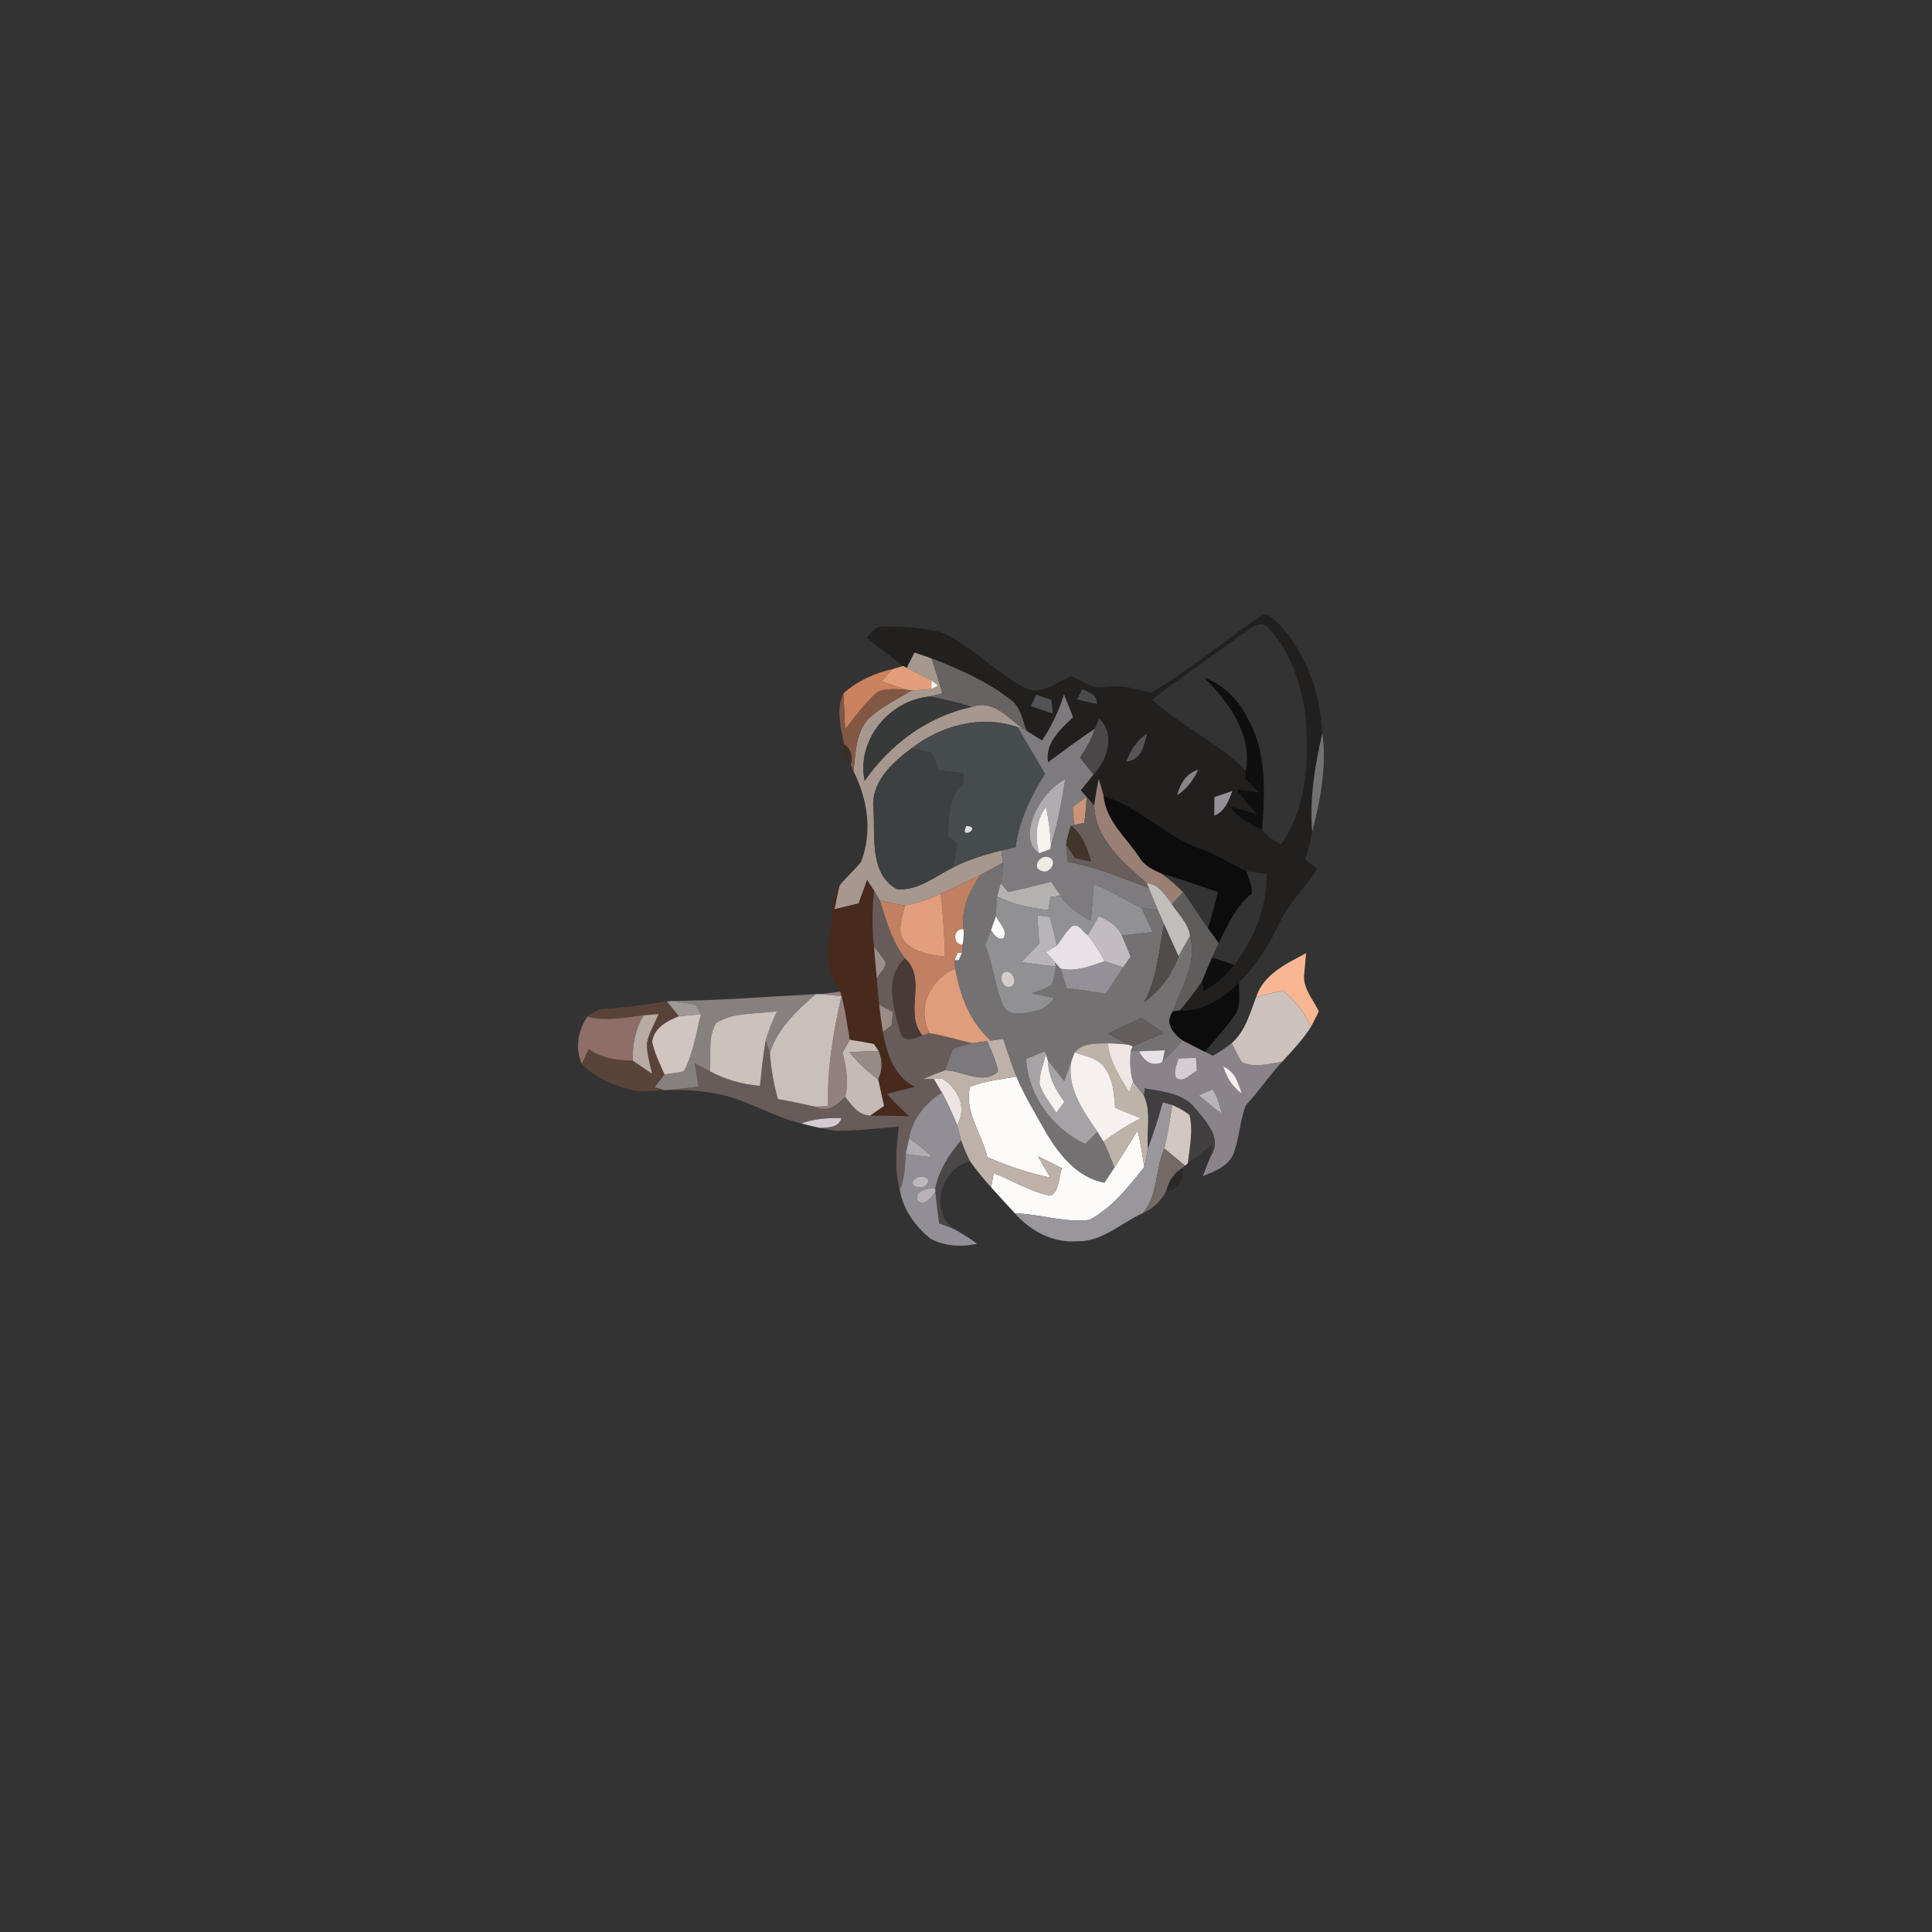 <?xml version="1.0" encoding="UTF-8" ?>
<!DOCTYPE svg PUBLIC "-//W3C//DTD SVG 1.1//EN" "http://www.w3.org/Graphics/SVG/1.1/DTD/svg11.dtd">
<svg width="384pt" height="384pt" viewBox="0 0 384 384" version="1.1" xmlns="http://www.w3.org/2000/svg">
<rect x="0" y="0" width="384" height="384" fill="#333333" stroke="none"/>
<g id="#21201fff">
<path fill="#21201f" opacity="1.00" d=" M 250.55 122.51 C 251.97 121.37 253.08 123.10 254.08 123.92 C 259.64 129.72 262.40 137.80 262.83 145.73 C 261.33 152.13 260.28 158.77 260.81 165.36 C 260.48 167.22 259.99 169.05 259.41 170.85 C 260.20 171.44 260.99 172.03 261.78 172.62 C 259.59 176.40 256.19 179.35 254.37 183.36 C 252.30 187.72 249.73 191.88 246.28 195.29 C 243.08 198.42 239.13 201.08 234.45 200.85 C 236.08 199.01 237.56 197.05 238.91 195.01 C 238.98 195.52 239.11 196.55 239.18 197.06 C 241.52 195.67 243.73 194.01 245.33 191.78 C 249.26 186.58 251.85 180.30 251.75 173.70 C 250.40 173.56 249.07 173.37 247.74 173.15 C 244.94 171.91 242.42 170.10 239.54 169.03 C 232.13 166.74 226.81 160.48 219.36 158.22 C 219.06 157.07 218.72 155.94 218.37 154.82 C 218.03 156.56 217.72 158.32 217.48 160.08 C 217.11 159.67 216.37 158.84 216.00 158.43 C 215.70 158.09 215.10 157.42 214.80 157.09 C 215.65 156.04 216.50 155.00 217.34 153.95 C 220.07 150.96 221.78 146.06 218.47 142.82 C 218.27 143.32 217.86 144.32 217.66 144.82 C 214.45 146.93 211.40 149.25 208.30 151.51 C 207.68 147.66 210.76 144.93 213.28 142.55 C 212.67 141.06 212.07 139.56 211.48 138.05 C 210.46 141.29 209.02 144.37 207.12 147.19 C 206.09 146.53 205.05 145.88 204.01 145.23 C 203.25 143.09 202.86 140.55 200.91 139.10 C 196.19 135.45 190.68 132.98 185.14 130.86 C 184.01 130.46 182.88 130.09 181.75 129.71 C 181.25 130.72 180.74 131.73 180.23 132.74 L 179.49 132.37 C 177.06 130.54 174.67 128.65 172.28 126.78 C 173.22 125.62 174.23 124.20 175.95 124.53 C 179.77 124.56 183.67 124.71 187.36 125.77 C 193.29 128.51 197.74 133.57 203.49 136.60 C 206.79 138.49 209.93 135.61 212.88 134.41 C 215.08 135.20 217.05 137.06 219.55 136.56 C 222.70 135.99 225.73 136.93 228.75 137.68 C 236.42 133.31 243.16 127.36 250.55 122.51 M 246.42 126.37 C 240.65 130.65 234.68 134.66 228.99 139.06 C 234.73 144.37 242.14 147.57 247.61 153.21 C 247.57 153.60 247.50 154.37 247.46 154.76 C 248.35 155.67 249.26 156.58 250.17 157.49 C 248.68 157.26 247.20 157.05 245.71 156.86 C 246.98 158.66 248.42 160.32 249.96 161.89 C 248.15 161.30 246.32 160.77 244.48 160.29 C 245.97 162.59 248.47 163.80 250.84 164.97 C 251.78 166.28 253.26 167.01 254.58 167.86 C 259.98 160.24 260.27 150.35 259.36 141.39 C 258.36 135.23 256.22 128.82 251.66 124.36 C 249.84 123.27 247.96 125.52 246.42 126.37 M 215.14 137.00 C 214.86 137.50 214.32 138.50 214.04 139.00 C 215.36 139.31 216.68 139.62 218.02 139.90 C 218.09 138.12 216.46 137.62 215.14 137.00 M 205.98 138.09 C 205.61 138.84 205.24 139.60 204.89 140.36 C 206.34 140.83 207.78 141.31 209.23 141.81 C 209.16 141.14 209.03 139.81 208.96 139.14 C 207.97 138.79 206.97 138.44 205.98 138.09 M 223.89 151.35 C 226.82 151.09 227.41 148.21 227.96 145.84 C 225.98 147.15 224.68 149.14 223.89 151.35 M 234.00 158.02 C 235.86 156.80 237.22 155.03 238.13 153.02 C 235.76 153.72 234.59 155.75 234.00 158.02 M 241.38 158.43 C 241.36 159.65 241.36 160.88 241.35 162.11 C 243.46 161.29 244.21 159.15 244.94 157.21 C 243.75 157.62 242.56 158.03 241.38 158.43 Z" />
</g>
<g id="#a7988fff">
<path fill="#a7988f" opacity="1.00" d=" M 181.75 129.71 C 182.88 130.09 184.01 130.46 185.14 130.86 C 185.93 133.15 186.64 135.48 187.31 137.81 C 186.67 137.97 185.39 138.28 184.75 138.44 C 176.72 139.22 170.22 147.08 171.85 155.19 C 176.94 147.92 184.42 142.34 193.20 140.50 C 197.31 138.97 200.29 142.61 203.26 144.78 L 202.26 144.52 C 195.05 142.00 187.00 144.20 181.11 148.78 C 177.22 151.70 172.98 155.55 173.62 160.95 C 173.96 166.25 172.75 173.74 178.31 176.75 C 182.47 177.09 185.89 174.18 189.40 172.41 C 192.45 170.88 195.71 169.84 199.02 169.04 C 199.09 169.65 199.24 170.89 199.31 171.50 C 197.83 172.30 196.35 173.10 194.88 173.90 C 192.26 175.18 189.62 176.41 186.99 177.66 C 184.70 178.72 182.31 179.55 179.83 180.00 C 178.17 179.71 176.53 179.35 174.88 179.00 C 174.60 178.52 174.03 177.55 173.75 177.07 C 173.29 176.35 172.82 175.64 172.35 174.94 C 171.77 176.48 171.22 178.03 170.66 179.57 C 169.05 179.95 167.45 180.33 165.84 180.72 C 166.16 179.15 166.47 177.58 166.86 176.02 C 168.18 174.32 169.88 172.96 171.18 171.25 C 173.41 165.35 172.46 158.81 169.63 153.28 C 170.10 149.70 170.03 145.51 172.72 142.74 C 175.24 140.45 178.34 138.93 181.26 137.23 C 182.54 137.16 183.83 137.06 185.11 136.96 C 185.45 136.79 186.12 136.45 186.46 136.28 C 186.13 136.02 185.47 135.49 185.14 135.22 C 183.51 134.38 181.86 133.56 180.23 132.74 C 180.74 131.73 181.25 130.72 181.75 129.71 Z" />
</g>
<g id="#686363ff">
<path fill="#686363" opacity="1.00" d=" M 185.14 130.86 C 190.68 132.98 196.19 135.45 200.91 139.10 C 202.86 140.55 203.25 143.09 204.01 145.23 L 203.26 144.78 C 200.29 142.61 197.31 138.97 193.20 140.50 C 190.42 139.65 187.61 138.93 184.75 138.44 C 185.39 138.28 186.67 137.97 187.31 137.81 C 186.64 135.48 185.93 133.15 185.14 130.86 M 192.31 136.29 C 192.89 136.87 192.89 136.87 192.31 136.29 Z" />
</g>
<g id="#cb825eff">
<path fill="#cb825e" opacity="1.00" d=" M 167.63 137.81 C 170.40 135.36 173.79 133.79 177.38 132.99 C 176.65 133.78 175.95 134.59 175.25 135.40 C 176.93 135.98 178.60 136.58 180.30 137.12 C 178.38 137.02 176.34 136.71 174.52 137.51 C 171.91 139.58 170.07 142.43 167.97 144.98 C 167.88 142.59 167.76 140.20 167.63 137.81 Z" />
</g>
<g id="#e29e7aff">
<path fill="#e29e7a" opacity="1.00" d=" M 177.38 132.99 C 177.91 132.84 178.97 132.52 179.49 132.37 L 180.23 132.74 C 181.86 133.56 183.51 134.38 185.14 135.22 C 185.13 135.66 185.12 136.52 185.11 136.96 C 183.83 137.06 182.54 137.16 181.26 137.23 L 180.30 137.12 C 178.60 136.58 176.93 135.98 175.25 135.40 C 175.95 134.59 176.65 133.78 177.38 132.99 Z" />
</g>
<g id="#fdf7eeff">
<path fill="#fdf7ee" opacity="1.00" d=" M 185.14 135.22 C 185.47 135.49 186.13 136.02 186.46 136.28 C 186.12 136.45 185.45 136.79 185.11 136.96 C 185.12 136.52 185.13 135.66 185.14 135.22 Z" />
</g>
<g id="#010101b6">
<path fill="#010101" opacity="0.71" d=" M 239.32 134.67 C 243.26 136.10 246.27 139.19 248.06 142.93 C 251.82 149.64 251.44 157.57 250.84 164.97 C 248.47 163.80 245.97 162.59 244.48 160.29 C 246.32 160.77 248.15 161.30 249.96 161.89 C 248.42 160.32 246.98 158.66 245.71 156.86 C 247.20 157.05 248.68 157.26 250.17 157.49 C 249.26 156.58 248.35 155.67 247.46 154.76 C 247.50 154.37 247.57 153.60 247.61 153.21 C 248.94 145.90 244.18 139.55 239.32 134.67 Z" />
</g>
<g id="#ffffffff">
<path fill="#ffffff" opacity="1.00" d=" M 192.31 136.29 C 192.89 136.87 192.89 136.87 192.31 136.29 Z" />
</g>
<g id="#855a45f7">
<path fill="#855a45" opacity="0.97" d=" M 174.52 137.51 C 176.34 136.71 178.38 137.02 180.30 137.12 L 181.26 137.23 C 178.34 138.93 175.24 140.45 172.72 142.74 C 170.03 145.51 170.10 149.70 169.63 153.28 C 169.49 152.94 169.22 152.25 169.08 151.91 C 169.60 150.42 169.11 148.83 167.78 147.97 C 167.16 144.62 166.09 141.08 167.63 137.81 C 167.76 140.20 167.88 142.59 167.97 144.98 C 170.07 142.43 171.91 139.58 174.52 137.51 Z" />
</g>
<g id="#494a4cff">
<path fill="#494a4c" opacity="1.00" d=" M 215.14 137.00 C 216.46 137.62 218.09 138.12 218.02 139.90 C 216.68 139.62 215.36 139.31 214.04 139.00 C 214.32 138.50 214.86 137.50 215.14 137.00 Z" />
</g>
<g id="#525356ff">
<path fill="#525356" opacity="1.00" d=" M 205.98 138.09 C 206.97 138.44 207.97 138.79 208.96 139.14 C 209.03 139.81 209.16 141.14 209.23 141.81 C 207.78 141.31 206.34 140.83 204.89 140.36 C 205.24 139.60 205.61 138.84 205.98 138.09 Z" />
</g>
<g id="#7d7b7eff">
<path fill="#7d7b7e" opacity="1.00" d=" M 211.48 138.05 C 212.07 139.56 212.67 141.06 213.28 142.55 C 210.76 144.93 207.68 147.66 208.30 151.51 C 211.40 149.25 214.45 146.93 217.66 144.82 C 216.96 146.88 215.91 148.80 214.66 150.58 C 215.55 151.70 216.45 152.82 217.34 153.95 C 216.50 155.00 215.65 156.04 214.80 157.09 C 215.10 157.42 215.70 158.09 216.00 158.43 C 215.05 159.03 214.13 159.69 213.25 160.39 C 213.22 161.58 213.40 162.77 213.54 163.95 L 212.89 164.08 C 212.43 165.31 212.11 166.58 211.89 167.88 C 212.00 169.03 212.11 170.17 212.24 171.32 C 217.86 172.22 223.03 174.57 228.33 176.49 C 228.94 177.97 229.53 179.44 230.16 180.91 C 229.08 180.79 228.00 180.66 226.92 180.50 C 223.74 178.91 220.69 177.05 217.40 175.68 C 217.24 178.11 217.03 180.55 216.82 182.98 C 214.50 181.77 212.26 180.28 210.82 178.05 C 210.17 177.12 209.55 176.19 208.94 175.25 C 206.10 175.99 203.26 176.66 200.40 177.30 C 200.03 176.87 199.28 176.01 198.90 175.58 C 199.16 174.23 199.29 172.87 199.31 171.50 C 199.24 170.89 199.09 169.65 199.02 169.04 C 199.96 168.81 200.91 168.59 201.86 168.37 C 202.56 163.09 204.85 158.26 207.69 153.83 C 205.92 150.70 204.02 147.65 202.26 144.52 L 203.26 144.78 L 204.01 145.23 C 205.05 145.88 206.09 146.53 207.12 147.19 C 209.02 144.37 210.46 141.29 211.48 138.05 M 205.38 162.34 C 204.51 164.76 204.04 167.95 206.51 169.60 C 207.07 169.39 208.19 168.98 208.75 168.78 L 208.87 168.07 C 210.21 163.76 211.02 159.30 211.73 154.85 C 208.79 156.48 206.61 159.24 205.38 162.34 M 208.33 170.36 C 206.66 169.81 204.91 172.57 207.08 173.13 C 208.77 173.83 210.41 170.87 208.33 170.36 Z" />
</g>
<g id="#373a39ff">
<path fill="#373a39" opacity="1.00" d=" M 171.85 155.19 C 170.22 147.08 176.72 139.22 184.75 138.44 C 187.61 138.93 190.42 139.65 193.20 140.50 C 184.42 142.34 176.94 147.92 171.85 155.19 Z" />
</g>
<g id="#464c4eff">
<path fill="#464c4e" opacity="1.00" d=" M 181.11 148.78 C 187.00 144.20 195.05 142.00 202.26 144.52 C 204.02 147.65 205.92 150.70 207.69 153.83 C 204.85 158.26 202.56 163.09 201.86 168.37 C 200.91 168.59 199.96 168.81 199.02 169.04 C 195.71 169.84 192.45 170.88 189.40 172.41 C 189.70 170.84 190.00 169.28 190.32 167.73 C 189.68 167.19 189.04 166.65 188.41 166.11 C 188.54 162.39 188.44 158.26 191.55 155.60 C 191.52 155.13 191.47 154.18 191.44 153.70 C 189.94 153.49 188.44 153.31 186.95 153.09 L 186.67 153.05 C 186.15 151.91 185.66 150.77 185.19 149.62 C 183.83 149.35 182.47 149.07 181.11 148.78 M 193.20 159.19 C 193.75 159.75 193.75 159.75 193.20 159.19 M 192.08 164.16 C 190.53 167.18 195.38 164.35 192.08 164.16 Z" />
</g>
<g id="#4a4748ff">
<path fill="#4a4748" opacity="1.00" d=" M 218.47 142.82 C 221.78 146.06 220.07 150.96 217.34 153.95 C 216.45 152.82 215.55 151.70 214.66 150.58 C 215.91 148.80 216.96 146.88 217.66 144.82 C 217.86 144.32 218.27 143.32 218.47 142.82 Z" />
<path fill="#4a4748" opacity="1.00" d=" M 185.87 236.22 C 186.60 232.58 188.66 229.43 191.02 226.64 C 191.53 228.05 192.12 229.45 192.80 230.80 C 187.05 232.09 184.54 240.78 189.71 244.32 C 188.71 243.91 187.69 243.53 186.67 243.17 C 186.39 241.05 186.10 238.94 185.91 236.82 L 185.87 236.22 Z" />
</g>
<g id="#565456ff">
<path fill="#565456" opacity="1.00" d=" M 223.89 151.35 C 224.68 149.14 225.98 147.15 227.96 145.84 C 227.41 148.21 226.82 151.09 223.89 151.35 Z" />
</g>
<g id="#747172ff">
<path fill="#747172" opacity="1.00" d=" M 260.81 165.36 C 260.28 158.77 261.33 152.13 262.83 145.73 C 263.72 152.35 262.46 158.97 260.81 165.36 Z" />
<path fill="#747172" opacity="1.00" d=" M 194.88 173.90 C 196.35 173.10 197.83 172.30 199.31 171.50 C 199.29 172.87 199.16 174.23 198.90 175.58 C 198.66 176.44 198.43 177.30 198.19 178.17 C 198.01 179.46 197.99 180.77 197.95 182.08 C 197.61 183.01 197.29 183.94 196.97 184.87 C 196.59 185.89 196.21 186.91 195.83 187.93 C 197.41 191.75 197.73 195.96 199.30 199.77 C 200.53 202.25 203.62 201.40 205.76 200.95 C 207.35 200.70 208.60 199.64 209.52 198.36 C 208.02 198.04 206.52 197.73 205.02 197.44 C 206.37 196.94 207.77 196.51 209.00 195.75 C 209.53 194.59 209.67 193.32 209.85 192.08 L 209.71 191.30 C 209.98 191.60 210.51 192.20 210.77 192.51 C 211.24 193.80 211.64 195.11 212.04 196.43 C 214.62 196.71 217.19 197.06 219.74 197.52 C 220.91 195.76 222.10 194.01 223.25 192.23 C 223.73 191.53 224.21 190.83 224.71 190.15 C 224.13 188.74 223.58 187.32 222.98 185.92 C 225.01 185.73 227.05 185.51 229.08 185.24 C 228.35 183.66 227.63 182.09 226.92 180.50 C 228.00 180.66 229.08 180.79 230.16 180.91 C 230.56 181.84 230.96 182.78 231.37 183.71 C 230.32 188.95 230.03 194.38 227.39 199.18 C 230.59 196.91 232.91 193.75 234.24 190.07 C 234.96 188.69 235.77 187.36 236.53 186.00 C 238.02 191.42 234.83 196.09 233.18 200.98 C 231.37 203.19 233.14 205.40 235.03 206.77 C 233.73 208.24 232.43 209.71 231.03 211.09 C 231.15 210.51 231.40 209.34 231.52 208.75 C 229.81 208.81 228.10 208.87 226.40 208.95 C 225.99 208.90 225.18 208.82 224.77 208.77 L 225.13 208.00 C 227.15 207.04 229.23 206.21 231.30 205.35 C 229.83 204.33 228.37 203.31 226.91 202.29 C 224.68 203.31 222.45 204.34 220.24 205.43 C 221.62 206.18 223.00 206.95 224.40 207.67 C 222.99 207.48 221.57 207.39 220.15 207.36 C 217.85 207.41 215.20 207.25 213.58 209.20 C 213.41 209.64 213.09 210.52 212.93 210.96 C 212.45 212.26 212.00 213.57 211.54 214.88 C 210.46 213.51 209.35 212.16 208.28 210.79 C 208.17 210.48 207.97 209.85 207.86 209.54 L 207.69 208.93 C 206.45 209.44 205.21 209.95 203.96 210.44 C 204.30 217.69 209.20 224.33 215.70 227.37 C 216.50 226.56 217.31 225.75 218.12 224.95 C 218.42 225.43 219.02 226.40 219.32 226.89 C 220.17 228.56 220.84 230.31 221.51 232.06 C 220.84 233.07 220.18 234.08 219.52 235.09 C 214.17 234.08 210.58 229.62 207.96 225.19 C 205.88 221.51 203.66 217.89 202.01 213.98 C 201.03 211.52 200.21 209.01 199.40 206.49 C 198.58 206.61 197.75 206.72 196.93 206.84 C 192.77 203.17 190.78 197.85 189.86 192.51 C 189.83 192.10 189.77 191.27 189.74 190.85 L 190.56 190.84 C 190.72 190.47 191.03 189.73 191.19 189.36 C 191.22 188.97 191.28 188.18 191.30 187.78 C 191.53 186.76 191.59 185.73 191.51 184.69 C 190.94 180.74 192.68 177.06 194.88 173.90 Z" />
</g>
<g id="#3a2d26ca">
<path fill="#3a2d26" opacity="0.79" d=" M 167.78 147.97 C 169.11 148.83 169.60 150.42 169.08 151.91 C 167.72 151.06 167.29 149.44 167.78 147.97 Z" />
</g>
<g id="#3d4041ff">
<path fill="#3d4041" opacity="1.00" d=" M 181.11 148.78 C 182.47 149.07 183.83 149.35 185.19 149.62 C 185.66 150.77 186.15 151.91 186.67 153.05 L 186.67 153.06 C 186.74 153.07 186.88 153.09 186.95 153.09 C 188.44 153.31 189.94 153.49 191.44 153.70 C 191.47 154.18 191.52 155.13 191.55 155.60 C 188.44 158.26 188.54 162.39 188.41 166.11 C 189.04 166.65 189.68 167.19 190.32 167.73 C 190.00 169.28 189.70 170.84 189.40 172.41 C 185.89 174.18 182.47 177.09 178.31 176.75 C 172.75 173.74 173.96 166.25 173.62 160.95 C 172.98 155.55 177.22 151.70 181.11 148.78 Z" />
</g>
<g id="#d2d3d0ff">
<path fill="#d2d3d0" opacity="1.00" d=" M 186.67 153.05 L 186.95 153.09 C 186.88 153.09 186.74 153.07 186.67 153.06 L 186.67 153.05 Z" />
</g>
<g id="#8a848aff">
<path fill="#8a848a" opacity="1.00" d=" M 234.00 158.02 C 234.59 155.75 235.76 153.72 238.13 153.02 C 237.22 155.03 235.86 156.80 234.00 158.02 Z" />
<path fill="#8a848a" opacity="1.00" d=" M 231.03 211.09 C 232.43 209.71 233.73 208.24 235.03 206.77 C 236.51 207.57 238.02 208.31 239.52 209.08 C 239.91 209.27 240.68 209.65 241.07 209.84 C 242.38 209.10 243.64 208.27 244.82 207.32 C 245.45 208.60 246.03 209.92 246.85 211.10 C 249.35 212.34 252.22 211.38 254.82 211.04 C 252.26 213.81 250.15 216.94 247.60 219.72 C 246.44 222.80 246.32 226.15 245.21 229.24 C 244.17 231.79 241.41 232.81 239.06 233.77 C 239.57 232.41 240.13 231.08 240.66 229.73 C 243.03 226.28 239.66 222.89 237.57 220.31 C 235.19 217.25 231.05 217.01 227.54 216.32 C 227.50 216.68 227.42 217.39 227.38 217.74 C 226.66 216.84 225.91 215.96 225.21 215.05 C 224.59 213.01 224.53 210.87 224.77 208.77 C 225.18 208.82 225.99 208.90 226.40 208.95 C 227.29 210.80 228.94 212.14 231.03 211.09 M 234.22 210.38 C 233.92 211.64 233.18 212.94 233.74 214.24 C 235.25 215.31 236.56 213.43 237.89 212.87 C 237.85 212.22 237.76 210.90 237.72 210.25 C 236.55 210.30 235.38 210.35 234.22 210.38 M 243.14 211.98 C 243.77 214.13 244.97 216.05 246.82 217.35 C 246.13 215.23 245.41 212.89 243.14 211.98 M 238.28 217.72 C 239.76 218.98 241.26 220.21 242.85 221.34 C 242.39 219.68 241.96 217.97 241.03 216.51 C 240.34 216.81 238.97 217.41 238.28 217.72 Z" />
</g>
<g id="#b1acafff">
<path fill="#b1acaf" opacity="1.00" d=" M 205.38 162.34 C 206.61 159.24 208.79 156.48 211.73 154.85 C 211.02 159.30 210.21 163.76 208.87 168.07 C 208.81 165.49 208.41 162.93 207.92 160.41 C 205.81 163.07 205.69 166.43 206.51 169.60 C 204.04 167.95 204.51 164.76 205.38 162.34 Z" />
</g>
<g id="#9a7f75ff">
<path fill="#9a7f75" opacity="1.00" d=" M 218.37 154.82 C 218.72 155.94 219.06 157.07 219.36 158.22 C 219.84 163.27 223.98 166.53 226.56 170.54 C 227.51 172.11 229.22 172.87 230.82 173.61 C 232.37 174.73 233.84 175.96 235.17 177.34 C 234.43 178.12 233.68 178.91 232.94 179.71 C 231.60 177.98 230.38 175.72 227.93 175.54 C 223.26 171.38 217.69 166.92 217.48 160.08 C 217.72 158.32 218.03 156.56 218.37 154.82 Z" />
</g>
<g id="#959097ff">
<path fill="#959097" opacity="1.00" d=" M 241.38 158.43 C 242.56 158.03 243.75 157.62 244.94 157.21 C 244.21 159.15 243.46 161.29 241.35 162.11 C 241.36 160.88 241.36 159.65 241.38 158.43 Z" />
<path fill="#959097" opacity="1.00" d=" M 210.77 192.51 C 213.80 193.19 216.74 192.02 219.56 191.04 C 220.79 191.45 222.02 191.84 223.25 192.23 C 222.10 194.01 220.91 195.76 219.74 197.52 C 217.19 197.06 214.62 196.71 212.04 196.43 C 211.64 195.11 211.24 193.80 210.77 192.51 Z" />
</g>
<g id="#000000c1">
<path fill="#000000" opacity="0.76" d=" M 219.36 158.22 C 226.81 160.48 232.13 166.74 239.54 169.03 C 242.42 170.10 244.94 171.91 247.74 173.15 C 248.18 174.60 248.91 176.05 248.80 177.60 C 245.60 180.14 243.96 183.91 242.23 187.48 C 241.51 186.48 240.79 185.49 240.08 184.49 C 240.86 182.12 241.49 179.72 242.06 177.30 C 238.34 175.99 234.61 174.71 230.82 173.61 C 229.22 172.87 227.51 172.11 226.56 170.54 C 223.98 166.53 219.84 163.27 219.36 158.22 Z" />
</g>
<g id="#cdc9c5ff">
<path fill="#cdc9c5" opacity="1.00" d=" M 193.20 159.19 C 193.75 159.75 193.75 159.75 193.20 159.19 Z" />
</g>
<g id="#cb9479ff">
<path fill="#cb9479" opacity="1.00" d=" M 213.25 160.39 C 214.13 159.69 215.05 159.03 216.00 158.43 C 215.87 160.14 215.75 161.86 215.51 163.56 C 215.02 163.66 214.04 163.85 213.54 163.95 C 213.40 162.77 213.22 161.58 213.25 160.39 Z" />
</g>
<g id="#685e5bff">
<path fill="#685e5b" opacity="1.00" d=" M 216.00 158.43 C 216.37 158.84 217.11 159.67 217.48 160.08 C 217.69 166.92 223.26 171.38 227.93 175.54 L 228.33 176.49 C 223.03 174.57 217.86 172.22 212.24 171.32 C 212.11 170.17 212.00 169.03 211.89 167.88 C 212.48 168.77 213.07 169.65 213.67 170.54 C 214.72 170.76 215.79 170.99 216.85 171.23 C 216.13 168.55 215.11 165.88 212.89 164.08 L 213.54 163.95 C 214.04 163.85 215.02 163.66 215.51 163.56 C 215.75 161.86 215.87 160.14 216.00 158.43 Z" />
</g>
<g id="#f6f2f0ff">
<path fill="#f6f2f0" opacity="1.00" d=" M 206.51 169.60 C 205.69 166.43 205.81 163.07 207.92 160.41 C 208.41 162.93 208.81 165.49 208.87 168.07 L 208.75 168.78 C 208.19 168.98 207.07 169.39 206.51 169.60 Z" />
</g>
<g id="#dddeddff">
<path fill="#dddedd" opacity="1.00" d=" M 192.08 164.16 C 195.38 164.35 190.53 167.18 192.08 164.16 Z" />
</g>
<g id="#42352cff">
<path fill="#42352c" opacity="1.00" d=" M 211.89 167.88 C 212.11 166.58 212.43 165.31 212.89 164.08 C 215.11 165.88 216.13 168.55 216.85 171.23 C 215.79 170.99 214.72 170.76 213.67 170.54 C 213.07 169.65 212.48 168.77 211.89 167.88 Z" />
</g>
<g id="#eeebe5ff">
<path fill="#eeebe5" opacity="1.00" d=" M 208.33 170.36 C 210.41 170.87 208.77 173.83 207.08 173.13 C 204.91 172.57 206.66 169.81 208.33 170.36 Z" />
</g>
<g id="#0000000b">
</g>
<g id="#c18062ff">
<path fill="#c18062" opacity="1.00" d=" M 186.99 177.66 C 189.62 176.41 192.26 175.18 194.88 173.90 C 192.68 177.06 190.94 180.74 191.51 184.69 C 189.45 184.46 189.25 187.69 191.30 187.78 C 191.28 188.18 191.22 188.97 191.19 189.36 L 190.35 189.34 C 190.20 189.72 189.90 190.48 189.74 190.85 C 189.77 191.27 189.83 192.10 189.86 192.51 C 184.90 194.53 182.11 200.46 184.76 205.35 C 184.40 205.46 183.67 205.68 183.31 205.79 C 179.55 201.17 184.39 194.68 179.88 190.49 C 177.26 187.13 176.12 183.00 174.88 179.00 C 176.53 179.35 178.17 179.71 179.83 180.00 C 179.48 182.11 178.35 184.42 179.35 186.51 C 181.20 189.34 184.76 189.74 187.81 190.15 C 187.72 185.98 187.44 181.81 186.99 177.66 Z" />
</g>
<g id="#472a1cff">
<path fill="#472a1c" opacity="1.00" d=" M 172.35 174.94 C 172.82 175.64 173.29 176.35 173.75 177.07 C 173.33 180.76 173.30 184.49 173.72 188.18 C 173.89 190.27 174.07 192.36 174.27 194.45 C 174.42 196.20 174.56 197.95 174.74 199.71 C 174.94 201.50 175.19 203.30 175.49 205.09 C 176.21 209.39 177.68 213.92 181.86 216.03 C 180.01 216.48 178.16 216.94 176.32 217.42 C 177.68 219.01 179.18 220.49 180.76 221.88 C 178.15 221.76 175.55 221.80 172.95 221.73 C 173.86 221.08 174.78 220.45 175.71 219.82 C 175.32 218.06 174.93 216.31 174.55 214.55 C 175.38 212.73 175.42 210.73 174.63 208.88 C 174.39 208.53 173.91 207.85 173.67 207.50 C 172.08 207.18 170.48 206.92 168.89 206.66 C 168.33 203.46 167.95 200.22 167.02 197.10 C 164.55 193.91 164.32 189.83 164.90 185.97 C 165.50 182.66 165.04 179.01 166.86 176.02 C 166.47 177.58 166.16 179.15 165.84 180.72 C 167.45 180.33 169.05 179.95 170.66 179.57 C 171.22 178.03 171.77 176.48 172.35 174.94 Z" />
</g>
<g id="#b4b2b1ff">
<path fill="#b4b2b1" opacity="1.00" d=" M 200.40 177.30 C 203.26 176.66 206.10 175.99 208.94 175.25 C 209.55 176.19 210.17 177.12 210.82 178.05 C 210.31 178.10 209.31 178.21 208.80 178.26 C 208.66 179.12 208.52 179.99 208.38 180.85 C 204.84 180.59 201.36 179.78 198.19 178.17 C 198.43 177.30 198.66 176.44 198.90 175.58 C 199.28 176.01 200.03 176.87 200.40 177.30 Z" />
</g>
<g id="#c1bebcff">
<path fill="#c1bebc" opacity="1.00" d=" M 227.93 175.54 C 230.38 175.72 231.60 177.98 232.94 179.71 C 234.21 181.73 236.25 183.51 236.53 186.00 C 235.77 187.36 234.96 188.69 234.24 190.07 C 233.26 187.96 232.31 185.84 231.37 183.71 C 230.96 182.78 230.56 181.84 230.16 180.91 C 229.53 179.44 228.94 177.97 228.33 176.49 L 227.93 175.54 Z" />
</g>
<g id="#919093ff">
<path fill="#919093" opacity="1.00" d=" M 217.40 175.68 C 220.69 177.05 223.74 178.91 226.92 180.50 C 227.63 182.09 228.35 183.66 229.08 185.24 C 227.05 185.51 225.01 185.73 222.98 185.92 C 222.09 183.98 220.24 182.92 218.39 182.08 C 217.67 183.35 216.95 184.62 216.22 185.89 C 215.24 185.32 214.49 183.56 213.20 184.01 C 211.88 185.07 211.10 186.64 210.04 187.94 C 209.61 186.04 209.15 184.15 208.69 182.26 C 208.06 182.19 206.81 182.03 206.18 181.96 C 206.31 183.82 206.44 185.69 206.55 187.56 C 205.37 188.78 204.20 190.00 203.03 191.22 C 205.30 191.56 207.56 191.88 209.85 192.08 C 209.67 193.32 209.53 194.59 209.00 195.75 C 207.77 196.51 206.37 196.94 205.02 197.44 C 206.52 197.73 208.02 198.04 209.52 198.36 C 208.60 199.64 207.35 200.70 205.76 200.95 C 203.62 201.40 200.53 202.25 199.30 199.77 C 197.73 195.96 197.41 191.75 195.83 187.93 C 196.21 186.91 196.59 185.89 196.97 184.87 C 197.50 185.63 198.34 186.98 199.46 186.45 C 200.33 184.90 198.51 183.43 197.95 182.08 C 197.99 180.77 198.01 179.46 198.19 178.17 C 201.36 179.78 204.84 180.59 208.38 180.85 C 208.52 179.99 208.66 179.12 208.80 178.26 C 209.31 178.21 210.31 178.10 210.82 178.05 C 212.26 180.28 214.50 181.77 216.82 182.98 C 217.03 180.55 217.24 178.11 217.40 175.68 M 199.61 193.20 C 198.37 194.05 199.26 196.56 200.85 196.10 C 202.56 195.49 201.18 192.57 199.61 193.20 Z" />
</g>
<g id="#685c5aff">
<path fill="#685c5a" opacity="1.00" d=" M 173.75 177.07 C 174.03 177.55 174.60 178.52 174.88 179.00 C 176.12 183.00 177.26 187.13 179.88 190.49 C 175.60 194.39 177.69 200.46 178.95 205.25 C 179.57 207.34 181.92 206.35 183.31 205.79 C 183.67 205.68 184.40 205.46 184.76 205.35 C 187.63 205.80 190.40 206.71 193.24 207.34 C 191.95 207.67 190.68 208.05 189.42 208.42 C 188.91 209.86 188.39 211.30 187.86 212.73 C 186.38 213.24 184.93 213.85 183.49 214.46 C 184.02 214.45 185.06 214.44 185.59 214.43 C 185.99 215.11 186.81 216.47 187.22 217.15 C 183.91 219.24 181.35 222.34 180.69 226.29 C 180.52 227.06 180.19 228.59 180.02 229.35 C 179.91 231.78 179.80 234.25 178.83 236.53 C 177.71 232.40 178.18 228.09 178.65 223.91 C 174.43 224.24 170.22 224.81 165.98 224.76 C 164.97 224.57 163.97 224.38 162.97 224.18 C 164.60 224.08 166.64 224.17 167.24 222.26 C 164.54 222.17 161.83 222.34 159.29 223.30 C 153.80 222.01 148.97 218.86 143.47 217.59 C 139.99 216.81 136.40 216.59 132.84 216.64 C 134.84 216.47 136.83 216.20 138.83 215.95 C 138.59 214.41 138.35 212.88 138.10 211.34 C 139.10 211.87 140.09 212.40 141.09 212.92 C 144.17 214.58 147.56 215.53 151.04 215.82 C 151.37 212.81 151.64 209.78 152.19 206.80 C 152.40 207.42 152.81 208.66 153.02 209.28 C 153.27 212.38 153.75 215.47 154.64 218.46 C 157.14 218.87 159.60 219.44 162.07 219.97 C 164.41 221.18 166.41 219.65 167.99 217.99 C 169.27 219.67 170.60 221.65 172.95 221.73 C 175.55 221.80 178.15 221.76 180.76 221.88 C 179.18 220.49 177.68 219.01 176.32 217.42 C 178.16 216.94 180.01 216.48 181.86 216.03 C 177.68 213.92 176.21 209.39 175.49 205.09 C 175.92 204.76 176.79 204.10 177.22 203.77 C 177.28 203.12 177.40 201.81 177.46 201.16 C 176.78 200.80 175.42 200.07 174.74 199.71 C 174.56 197.95 174.42 196.20 174.27 194.45 C 174.80 193.37 176.20 192.49 175.96 191.17 C 175.27 190.13 174.52 189.13 173.72 188.18 C 173.30 184.49 173.33 180.76 173.75 177.07 Z" />
</g>
<g id="#e39f7dff">
<path fill="#e39f7d" opacity="1.00" d=" M 179.83 180.00 C 182.31 179.55 184.70 178.72 186.99 177.66 C 187.44 181.81 187.72 185.98 187.81 190.15 C 184.76 189.74 181.20 189.34 179.35 186.51 C 178.35 184.42 179.48 182.11 179.83 180.00 Z" />
</g>
<g id="#5f5c5cfe">
<path fill="#5f5c5c" opacity="1.00" d=" M 232.94 179.71 C 233.68 178.91 234.43 178.12 235.17 177.34 C 236.85 179.69 238.38 182.15 240.08 184.49 C 240.79 185.49 241.51 186.48 242.23 187.48 C 241.77 188.42 241.33 189.37 240.91 190.33 C 240.22 191.88 239.56 193.44 238.91 195.01 C 237.56 197.05 236.08 199.01 234.45 200.85 L 233.18 200.98 C 234.83 196.09 238.02 191.42 236.53 186.00 C 236.25 183.51 234.21 181.73 232.94 179.71 Z" />
</g>
<g id="#fdfafaff">
<path fill="#fdfafa" opacity="1.00" d=" M 197.95 182.08 C 198.51 183.43 200.33 184.90 199.46 186.45 C 198.34 186.98 197.50 185.63 196.97 184.87 C 197.29 183.94 197.61 183.01 197.95 182.08 Z" />
<path fill="#fdfafa" opacity="1.00" d=" M 192.82 216.00 C 195.75 214.83 198.92 214.52 202.01 213.98 C 203.66 217.89 205.88 221.51 207.96 225.19 C 210.58 229.62 214.17 234.08 219.52 235.09 C 220.18 234.08 220.84 233.07 221.51 232.06 C 223.09 229.63 224.56 227.13 226.11 224.68 C 226.67 227.09 227.10 229.53 227.42 231.99 C 224.28 235.89 221.04 240.08 216.54 242.46 C 211.59 243.08 206.69 241.28 201.73 241.17 C 200.13 239.47 198.58 237.72 197.00 235.99 C 197.13 235.28 197.37 233.86 197.50 233.14 C 201.27 234.62 204.80 236.91 208.82 237.64 C 210.65 236.74 210.37 233.93 211.06 232.18 C 209.47 231.39 207.89 230.60 206.30 229.81 C 207.12 231.22 207.94 232.64 208.75 234.06 C 204.45 233.14 200.25 231.77 196.23 229.97 C 195.18 225.33 191.53 220.90 192.82 216.00 Z" />
</g>
<g id="#b7b5b8ff">
<path fill="#b7b5b8" opacity="1.00" d=" M 206.18 181.96 C 206.81 182.03 208.06 182.19 208.69 182.26 C 209.15 184.15 209.61 186.04 210.04 187.94 C 209.33 188.38 208.60 188.80 207.88 189.23 C 208.50 189.91 209.11 190.60 209.71 191.30 L 209.85 192.08 C 207.56 191.88 205.30 191.56 203.03 191.22 C 204.20 190.00 205.37 188.78 206.55 187.56 C 206.44 185.69 206.31 183.82 206.18 181.96 Z" />
</g>
<g id="#c2bcc2ff">
<path fill="#c2bcc2" opacity="1.00" d=" M 218.39 182.08 C 220.24 182.92 222.09 183.98 222.98 185.92 C 223.58 187.32 224.13 188.74 224.71 190.15 C 224.21 190.83 223.73 191.53 223.25 192.23 C 222.02 191.84 220.79 191.45 219.56 191.04 C 218.59 189.24 217.51 187.49 216.22 185.89 C 216.95 184.62 217.67 183.35 218.39 182.08 Z" />
</g>
<g id="#e8e2e7ff">
<path fill="#e8e2e7" opacity="1.00" d=" M 210.04 187.94 C 211.10 186.64 211.88 185.07 213.20 184.01 C 214.49 183.56 215.24 185.32 216.22 185.89 C 217.51 187.49 218.59 189.24 219.56 191.04 C 216.74 192.02 213.80 193.19 210.77 192.51 C 210.51 192.20 209.98 191.60 209.71 191.30 C 209.11 190.60 208.50 189.91 207.88 189.23 C 208.60 188.80 209.33 188.38 210.04 187.94 Z" />
</g>
<g id="#514b49ff">
<path fill="#514b49" opacity="1.00" d=" M 227.39 199.18 C 230.03 194.38 230.32 188.95 231.37 183.71 C 232.31 185.84 233.26 187.96 234.24 190.07 C 232.91 193.75 230.59 196.91 227.39 199.18 Z" />
</g>
<g id="#fffefbff">
<path fill="#fffefb" opacity="1.00" d=" M 191.30 187.78 C 189.25 187.69 189.45 184.46 191.51 184.69 C 191.59 185.73 191.53 186.76 191.30 187.78 Z" />
</g>
<g id="#9d8e89ff">
<path fill="#9d8e89" opacity="1.00" d=" M 174.27 194.45 C 174.07 192.36 173.89 190.27 173.72 188.18 C 174.52 189.13 175.27 190.13 175.96 191.17 C 176.20 192.49 174.80 193.37 174.27 194.45 Z" />
</g>
<g id="#f8f2edff">
<path fill="#f8f2ed" opacity="1.00" d=" M 190.35 189.34 L 191.19 189.36 C 191.03 189.73 190.72 190.47 190.56 190.84 L 189.74 190.85 C 189.90 190.48 190.20 189.72 190.35 189.34 Z" />
</g>
<g id="#030303bd">
<path fill="#030303" opacity="0.74" d=" M 240.91 190.33 C 242.39 190.77 243.87 191.26 245.33 191.78 C 243.73 194.01 241.52 195.67 239.18 197.06 C 239.11 196.55 238.98 195.52 238.91 195.01 C 239.56 193.44 240.22 191.88 240.91 190.33 Z" />
</g>
<g id="#f9b693ff">
<path fill="#f9b693" opacity="1.00" d=" M 249.69 198.12 C 251.16 193.62 255.73 191.51 259.60 189.45 C 259.48 190.78 259.36 192.11 259.24 193.44 C 258.80 196.31 260.99 198.60 262.13 201.03 C 261.62 202.04 261.12 203.06 260.59 204.06 C 259.28 201.25 257.35 198.80 254.95 196.85 C 253.20 197.29 251.45 197.72 249.69 198.12 Z" />
</g>
<g id="#483b37ff">
<path fill="#483b37" opacity="1.00" d=" M 178.95 205.25 C 177.69 200.46 175.60 194.39 179.88 190.49 C 184.39 194.68 179.55 201.17 183.31 205.79 C 181.92 206.35 179.57 207.34 178.95 205.25 Z" />
</g>
<g id="#e09d7bff">
<path fill="#e09d7b" opacity="1.00" d=" M 184.76 205.35 C 182.11 200.46 184.90 194.53 189.86 192.51 C 190.78 197.85 192.77 203.17 196.93 206.84 L 196.19 206.94 C 195.45 207.04 193.97 207.24 193.24 207.34 C 190.40 206.71 187.63 205.80 184.76 205.35 Z" />
</g>
<g id="#d4cecbff">
<path fill="#d4cecb" opacity="1.00" d=" M 199.61 193.20 C 201.18 192.57 202.56 195.49 200.85 196.10 C 199.26 196.56 198.37 194.05 199.61 193.20 Z" />
</g>
<g id="#010000c1">
<path fill="#010000" opacity="0.76" d=" M 234.45 200.85 C 239.13 201.08 243.08 198.42 246.28 195.29 C 246.17 197.37 246.75 199.71 245.54 201.57 C 243.77 204.26 241.47 206.53 239.52 209.08 C 238.02 208.31 236.51 207.57 235.03 206.77 C 233.14 205.40 231.37 203.19 233.18 200.98 L 234.45 200.85 Z" />
</g>
<g id="#93817dff">
<path fill="#93817d" opacity="1.00" d=" M 162.96 197.58 C 164.32 197.45 165.67 197.27 167.02 197.10 C 167.95 200.22 168.33 203.46 168.89 206.66 C 168.42 207.50 167.96 208.35 167.50 209.20 C 168.15 212.08 168.74 215.07 167.99 217.99 C 166.41 219.65 164.41 221.18 162.07 219.97 C 162.70 219.92 163.96 219.82 164.59 219.77 C 164.36 212.41 165.61 205.15 167.25 198.00 C 165.82 197.85 164.39 197.71 162.96 197.58 Z" />
</g>
<g id="#ccc1bbff">
<path fill="#ccc1bb" opacity="1.00" d=" M 249.69 198.12 C 251.45 197.72 253.20 197.29 254.95 196.85 C 257.35 198.80 259.28 201.25 260.59 204.06 C 258.96 206.62 256.88 208.83 254.82 211.04 C 252.22 211.38 249.35 212.34 246.85 211.10 C 246.03 209.92 245.45 208.60 244.82 207.32 C 247.55 204.94 248.43 201.37 249.69 198.12 Z" />
</g>
<g id="#86817ffd">
<path fill="#86817f" opacity="1.00" d=" M 133.55 198.95 C 143.09 198.85 152.59 198.09 162.11 197.59 C 158.39 200.89 154.57 204.37 153.02 209.28 C 152.81 208.66 152.40 207.42 152.19 206.80 C 152.75 204.80 153.56 202.88 154.43 200.99 C 150.41 201.62 145.88 201.08 142.34 203.34 C 140.59 206.11 141.43 209.77 141.09 212.92 C 140.09 212.40 139.10 211.87 138.10 211.34 C 138.35 212.88 138.59 214.41 138.83 215.95 C 136.83 216.20 134.84 216.47 132.84 216.64 L 132.01 216.67 C 131.53 216.52 130.58 216.24 130.10 216.10 C 130.75 215.23 131.41 214.38 132.06 213.52 C 133.34 213.36 134.65 213.25 135.90 212.92 C 137.80 209.44 138.32 205.42 139.32 201.63 C 139.06 201.14 138.54 200.15 138.28 199.66 C 136.70 199.40 135.13 199.15 133.55 198.95 Z" />
</g>
<g id="#cac0bbff">
<path fill="#cac0bb" opacity="1.00" d=" M 162.11 197.59 L 162.96 197.58 C 164.39 197.71 165.82 197.85 167.25 198.00 C 165.61 205.15 164.36 212.41 164.59 219.77 C 163.96 219.82 162.70 219.92 162.07 219.97 C 159.60 219.44 157.14 218.87 154.64 218.46 C 153.75 215.47 153.27 212.38 153.02 209.28 C 154.57 204.37 158.39 200.89 162.11 197.59 Z" />
</g>
<g id="#594339ff">
<path fill="#594339" opacity="1.00" d=" M 120.24 200.49 C 124.37 200.25 128.46 199.64 132.54 199.04 C 133.34 200.02 134.14 201.00 134.96 201.98 C 132.65 202.86 129.97 204.32 129.63 207.04 C 130.07 209.32 131.16 211.40 132.06 213.52 C 131.41 214.38 130.75 215.23 130.10 216.10 C 130.58 216.24 131.53 216.52 132.01 216.67 C 130.39 216.75 128.78 216.85 127.16 216.94 C 122.94 216.16 118.67 214.62 115.63 211.46 C 116.09 210.47 116.56 209.48 117.02 208.49 C 119.57 210.35 122.71 210.79 125.78 210.83 C 127.06 211.68 128.33 212.54 129.60 213.42 C 129.18 211.39 128.50 209.38 128.58 207.29 C 129.02 205.26 130.08 203.44 130.92 201.56 C 130.18 201.62 128.69 201.74 127.94 201.80 C 124.23 202.19 120.45 203.07 116.75 202.06 C 117.80 201.32 118.89 200.49 120.24 200.49 Z" />
</g>
<g id="#a29c9bf6">
<path fill="#a29c9b" opacity="0.96" d=" M 132.54 199.04 L 133.55 198.95 C 135.13 199.15 136.70 199.40 138.28 199.66 C 138.54 200.15 139.06 201.14 139.32 201.63 C 137.87 201.72 136.41 201.83 134.96 201.98 C 134.14 201.00 133.34 200.02 132.54 199.04 Z" />
</g>
<g id="#9b8c87ff">
<path fill="#9b8c87" opacity="1.00" d=" M 174.74 199.71 C 175.42 200.07 176.78 200.80 177.46 201.16 C 177.40 201.81 177.28 203.12 177.22 203.77 C 176.79 204.10 175.92 204.76 175.49 205.09 C 175.19 203.30 174.94 201.50 174.74 199.71 Z" />
</g>
<g id="#8e6e66ff">
<path fill="#8e6e66" opacity="1.00" d=" M 116.75 202.06 C 120.45 203.07 124.23 202.19 127.94 201.80 C 126.27 204.52 125.66 207.66 125.78 210.83 C 122.71 210.79 119.57 210.35 117.02 208.49 C 116.56 209.48 116.09 210.47 115.63 211.46 C 114.24 208.30 114.87 204.87 116.75 202.06 Z" />
</g>
<g id="#ccc2bcff">
<path fill="#ccc2bc" opacity="1.00" d=" M 142.34 203.34 C 145.88 201.08 150.41 201.62 154.43 200.99 C 153.56 202.88 152.75 204.80 152.19 206.80 C 151.64 209.78 151.37 212.81 151.04 215.82 C 147.56 215.53 144.17 214.58 141.09 212.92 C 141.43 209.77 140.59 206.11 142.34 203.34 Z" />
</g>
<g id="#b7aba4ff">
<path fill="#b7aba4" opacity="1.00" d=" M 127.94 201.80 C 128.69 201.74 130.18 201.62 130.92 201.56 C 130.08 203.44 129.02 205.26 128.58 207.29 C 128.50 209.38 129.18 211.39 129.60 213.42 C 128.33 212.54 127.06 211.68 125.78 210.83 C 125.66 207.66 126.27 204.52 127.94 201.80 Z" />
</g>
<g id="#d0c5c0ff">
<path fill="#d0c5c0" opacity="1.00" d=" M 129.63 207.04 C 129.97 204.32 132.65 202.86 134.96 201.98 C 136.41 201.83 137.87 201.72 139.32 201.63 C 138.32 205.42 137.80 209.44 135.90 212.92 C 134.65 213.25 133.34 213.36 132.06 213.52 C 131.16 211.40 130.07 209.32 129.63 207.04 Z" />
</g>
<g id="#635d5dff">
<path fill="#635d5d" opacity="1.00" d=" M 220.24 205.43 C 222.45 204.34 224.68 203.31 226.91 202.29 C 228.37 203.31 229.83 204.33 231.30 205.35 C 229.23 206.21 227.15 207.04 225.13 208.00 L 224.40 207.67 C 223.00 206.95 221.62 206.18 220.24 205.43 Z" />
</g>
<g id="#bdb1a9ff">
<path fill="#bdb1a9" opacity="1.00" d=" M 196.93 206.84 C 197.75 206.72 198.58 206.61 199.40 206.49 C 200.21 209.01 201.03 211.52 202.01 213.98 C 198.92 214.52 195.75 214.83 192.82 216.00 C 191.53 220.90 195.18 225.33 196.23 229.97 C 200.25 231.77 204.45 233.14 208.75 234.06 C 207.94 232.64 207.12 231.22 206.30 229.81 C 207.89 230.60 209.47 231.39 211.06 232.18 C 210.37 233.93 210.65 236.74 208.82 237.64 C 204.80 236.91 201.27 234.62 197.50 233.14 C 197.37 233.86 197.13 235.28 197.00 235.99 C 195.51 234.34 194.07 232.62 192.80 230.80 C 192.12 229.45 191.53 228.05 191.02 226.64 C 190.73 225.64 190.49 224.63 190.22 223.63 C 192.30 220.16 190.41 216.34 187.25 214.39 C 186.84 214.40 186.00 214.42 185.59 214.43 C 185.06 214.44 184.02 214.45 183.49 214.46 C 184.93 213.85 186.38 213.24 187.86 212.73 C 191.27 212.78 195.59 215.76 198.37 212.95 C 197.97 210.84 197.08 208.87 196.19 206.94 L 196.93 206.84 Z" />
</g>
<g id="#c5bab6ff">
<path fill="#c5bab6" opacity="1.00" d=" M 167.50 209.20 C 167.96 208.35 168.42 207.50 168.89 206.66 C 170.48 206.92 172.08 207.18 173.67 207.50 C 173.91 207.85 174.39 208.53 174.63 208.88 C 172.71 208.94 170.78 209.02 168.85 209.13 C 170.50 211.18 172.44 212.98 174.55 214.55 C 174.93 216.31 175.32 218.06 175.71 219.82 C 174.78 220.45 173.86 221.08 172.95 221.73 C 170.60 221.65 169.27 219.67 167.99 217.99 C 168.74 215.07 168.15 212.08 167.50 209.20 Z" />
</g>
<g id="#7c797dff">
<path fill="#7c797d" opacity="1.00" d=" M 193.24 207.34 C 193.97 207.24 195.45 207.04 196.19 206.94 C 197.08 208.87 197.97 210.84 198.37 212.95 C 195.59 215.76 191.27 212.78 187.86 212.73 C 188.39 211.30 188.91 209.86 189.42 208.42 C 190.68 208.05 191.95 207.67 193.24 207.34 Z" />
</g>
<g id="#beb3a9ff">
<path fill="#beb3a9" opacity="1.00" d=" M 213.58 209.20 C 215.20 207.25 217.85 207.41 220.15 207.36 C 220.60 210.98 222.54 214.10 224.45 217.11 C 224.64 216.59 225.02 215.56 225.21 215.05 C 225.91 215.96 226.66 216.84 227.38 217.74 C 228.89 221.07 227.86 224.76 228.17 228.27 C 227.94 229.51 227.70 230.76 227.42 231.99 C 227.10 229.53 226.67 227.09 226.11 224.68 C 224.56 227.13 223.09 229.63 221.51 232.06 C 220.84 230.31 220.17 228.56 219.32 226.89 C 221.65 225.14 224.13 223.59 226.73 222.27 C 225.02 221.60 223.34 220.88 221.64 220.19 C 221.42 217.48 221.29 214.57 219.61 212.30 C 218.27 210.27 215.70 209.90 213.58 209.20 Z" />
</g>
<g id="#ede6e4ff">
<path fill="#ede6e4" opacity="1.00" d=" M 220.15 207.36 C 221.57 207.39 222.99 207.48 224.40 207.67 L 225.13 208.00 L 224.77 208.77 C 224.53 210.87 224.59 213.01 225.21 215.05 C 225.02 215.56 224.64 216.59 224.45 217.11 C 222.54 214.10 220.60 210.98 220.15 207.36 Z" />
</g>
<g id="#968b86ff">
<path fill="#968b86" opacity="1.00" d=" M 168.85 209.13 C 170.78 209.02 172.71 208.94 174.63 208.88 C 175.42 210.73 175.38 212.73 174.55 214.55 C 172.44 212.98 170.50 211.18 168.85 209.13 Z" />
</g>
<g id="#a5a3a5ff">
<path fill="#a5a3a5" opacity="1.00" d=" M 203.96 210.44 C 205.21 209.95 206.45 209.44 207.69 208.93 L 207.86 209.54 C 207.44 211.53 206.48 213.49 206.65 215.57 C 207.36 217.64 208.77 219.36 209.97 221.16 C 210.50 220.44 211.02 219.71 211.55 218.99 C 209.76 216.57 208.32 213.86 208.28 210.79 C 209.35 212.16 210.46 213.51 211.54 214.88 C 212.00 213.57 212.45 212.26 212.93 210.96 C 212.00 216.28 215.32 220.81 218.12 224.95 C 217.31 225.75 216.50 226.56 215.70 227.37 C 209.20 224.33 204.30 217.69 203.96 210.44 Z" />
</g>
<g id="#f6f0efff">
<path fill="#f6f0ef" opacity="1.00" d=" M 213.58 209.20 C 215.70 209.90 218.27 210.27 219.61 212.30 C 221.29 214.57 221.42 217.48 221.64 220.19 C 223.34 220.88 225.02 221.60 226.73 222.27 C 224.13 223.59 221.65 225.14 219.32 226.89 C 219.02 226.40 218.42 225.43 218.12 224.95 C 215.32 220.81 212.00 216.28 212.93 210.96 C 213.09 210.52 213.41 209.64 213.58 209.20 Z" />
<path fill="#f6f0ef" opacity="1.00" d=" M 206.65 215.57 C 206.48 213.49 207.44 211.53 207.86 209.54 C 207.97 209.85 208.17 210.48 208.28 210.79 C 208.32 213.86 209.76 216.57 211.55 218.99 C 211.02 219.71 210.50 220.44 209.97 221.16 C 208.77 219.36 207.36 217.64 206.65 215.57 Z" />
<path fill="#f6f0ef" opacity="1.00" d=" M 243.14 211.98 C 245.41 212.89 246.13 215.23 246.82 217.35 C 244.97 216.05 243.77 214.13 243.14 211.98 Z" />
</g>
<g id="#e8e2e6ff">
<path fill="#e8e2e6" opacity="1.00" d=" M 226.40 208.95 C 228.10 208.87 229.81 208.81 231.52 208.75 C 231.40 209.34 231.15 210.51 231.03 211.09 C 228.94 212.14 227.29 210.80 226.40 208.95 Z" />
</g>
<g id="#d3cdd2ff">
<path fill="#d3cdd2" opacity="1.00" d=" M 234.22 210.38 C 235.38 210.35 236.55 210.30 237.72 210.25 C 237.76 210.90 237.85 212.22 237.89 212.87 C 236.56 213.43 235.25 215.31 233.74 214.24 C 233.18 212.94 233.92 211.64 234.22 210.38 Z" />
<path fill="#d3cdd2" opacity="1.00" d=" M 159.29 223.30 C 161.83 222.34 164.54 222.17 167.24 222.26 C 166.64 224.17 164.60 224.08 162.97 224.18 C 161.73 223.92 160.50 223.62 159.29 223.30 Z" />
</g>
<g id="#ece5e4ff">
<path fill="#ece5e4" opacity="1.00" d=" M 185.59 214.43 C 186.00 214.42 186.84 214.40 187.25 214.39 C 190.41 216.34 192.30 220.16 190.22 223.63 C 189.34 221.41 188.34 219.25 187.22 217.15 C 186.81 216.47 185.99 215.11 185.59 214.43 Z" />
</g>
<g id="#413e40ff">
<path fill="#413e40" opacity="1.00" d=" M 227.54 216.32 C 231.05 217.01 235.19 217.25 237.57 220.31 C 239.66 222.89 243.03 226.28 240.66 229.73 C 240.77 229.13 240.98 227.94 241.09 227.34 C 239.45 228.67 237.77 229.93 236.10 231.22 C 236.43 228.06 237.18 224.80 236.44 221.66 C 235.43 220.78 234.22 220.19 233.02 219.64 C 232.55 219.51 231.59 219.24 231.12 219.11 C 230.28 222.21 229.26 225.25 228.17 228.27 C 227.86 224.76 228.89 221.07 227.38 217.74 C 227.42 217.39 227.50 216.68 227.54 216.32 Z" />
</g>
<g id="#0000000c">
</g>
<g id="#928e95ff">
<path fill="#928e95" opacity="1.00" d=" M 187.22 217.15 C 188.34 219.25 189.34 221.41 190.22 223.63 C 190.49 224.63 190.73 225.64 191.02 226.64 C 188.66 229.43 186.60 232.58 185.87 236.22 C 184.45 236.04 181.50 236.70 182.39 238.66 C 183.82 239.83 185.25 237.93 185.91 236.82 C 186.10 238.94 186.39 241.05 186.67 243.17 C 187.69 243.53 188.71 243.91 189.71 244.32 C 191.26 245.22 192.78 246.16 194.24 247.20 C 191.11 247.91 187.83 247.71 184.96 246.22 C 181.91 243.76 179.54 240.44 178.83 236.53 C 179.80 234.25 179.91 231.78 180.02 229.35 C 181.80 229.62 183.58 229.85 185.36 230.05 C 183.94 228.64 182.36 227.39 180.69 226.29 C 181.35 222.34 183.91 219.24 187.22 217.15 M 182.24 234.11 C 179.76 235.31 183.23 236.97 184.26 235.32 C 185.32 234.07 183.03 233.47 182.24 234.11 Z" />
</g>
<g id="#b9b4b9ff">
<path fill="#b9b4b9" opacity="1.00" d=" M 238.28 217.72 C 238.97 217.41 240.34 216.81 241.03 216.51 C 241.96 217.97 242.39 219.68 242.85 221.34 C 241.26 220.21 239.76 218.98 238.28 217.72 Z" />
</g>
<g id="#99969cff">
<path fill="#99969c" opacity="1.00" d=" M 231.12 219.11 C 231.59 219.24 232.55 219.51 233.02 219.64 C 232.49 222.52 232.17 225.45 231.41 228.28 C 229.58 232.44 230.20 237.52 227.15 241.11 C 222.81 243.06 219.05 246.87 214.00 246.72 C 209.26 247.05 204.79 244.66 201.73 241.17 C 206.69 241.28 211.59 243.08 216.54 242.46 C 221.04 240.08 224.28 235.89 227.42 231.99 C 227.70 230.76 227.94 229.51 228.17 228.27 C 229.26 225.25 230.28 222.21 231.12 219.11 Z" />
</g>
<g id="#d2c7c0ff">
<path fill="#d2c7c0" opacity="1.00" d=" M 233.02 219.64 C 234.22 220.19 235.43 220.78 236.44 221.66 C 237.18 224.80 236.43 228.06 236.10 231.22 L 235.53 231.69 C 234.17 230.54 232.79 229.40 231.41 228.28 C 232.17 225.45 232.49 222.52 233.02 219.64 Z" />
</g>
<g id="#0000001a">
</g>
<g id="#b0abb1ff">
<path fill="#b0abb1" opacity="1.00" d=" M 180.02 229.35 C 180.19 228.59 180.52 227.06 180.69 226.29 C 182.36 227.39 183.94 228.64 185.36 230.05 C 183.58 229.85 181.80 229.62 180.02 229.35 Z" />
</g>
<g id="#736966ff">
<path fill="#736966" opacity="1.00" d=" M 227.15 241.11 C 230.20 237.52 229.58 232.44 231.41 228.28 C 232.79 229.40 234.17 230.54 235.53 231.69 L 235.05 232.10 C 233.33 233.13 232.26 234.85 231.79 236.77 C 230.74 238.68 229.18 240.26 227.15 241.11 Z" />
</g>
<g id="#28232291">
<path fill="#282322" opacity="0.57" d=" M 231.79 236.77 C 232.26 234.85 233.33 233.13 235.05 232.10 C 235.26 234.26 234.27 236.68 231.79 236.77 Z" />
</g>
<g id="#bdb8beff">
<path fill="#bdb8be" opacity="1.00" d=" M 182.24 234.11 C 183.03 233.47 185.32 234.07 184.26 235.32 C 183.23 236.97 179.76 235.31 182.24 234.11 Z" />
</g>
<g id="#b8b2b8ff">
<path fill="#b8b2b8" opacity="1.00" d=" M 182.39 238.66 C 181.50 236.70 184.45 236.04 185.87 236.22 L 185.91 236.82 C 185.25 237.93 183.82 239.83 182.39 238.66 Z" />
</g>
</svg>


